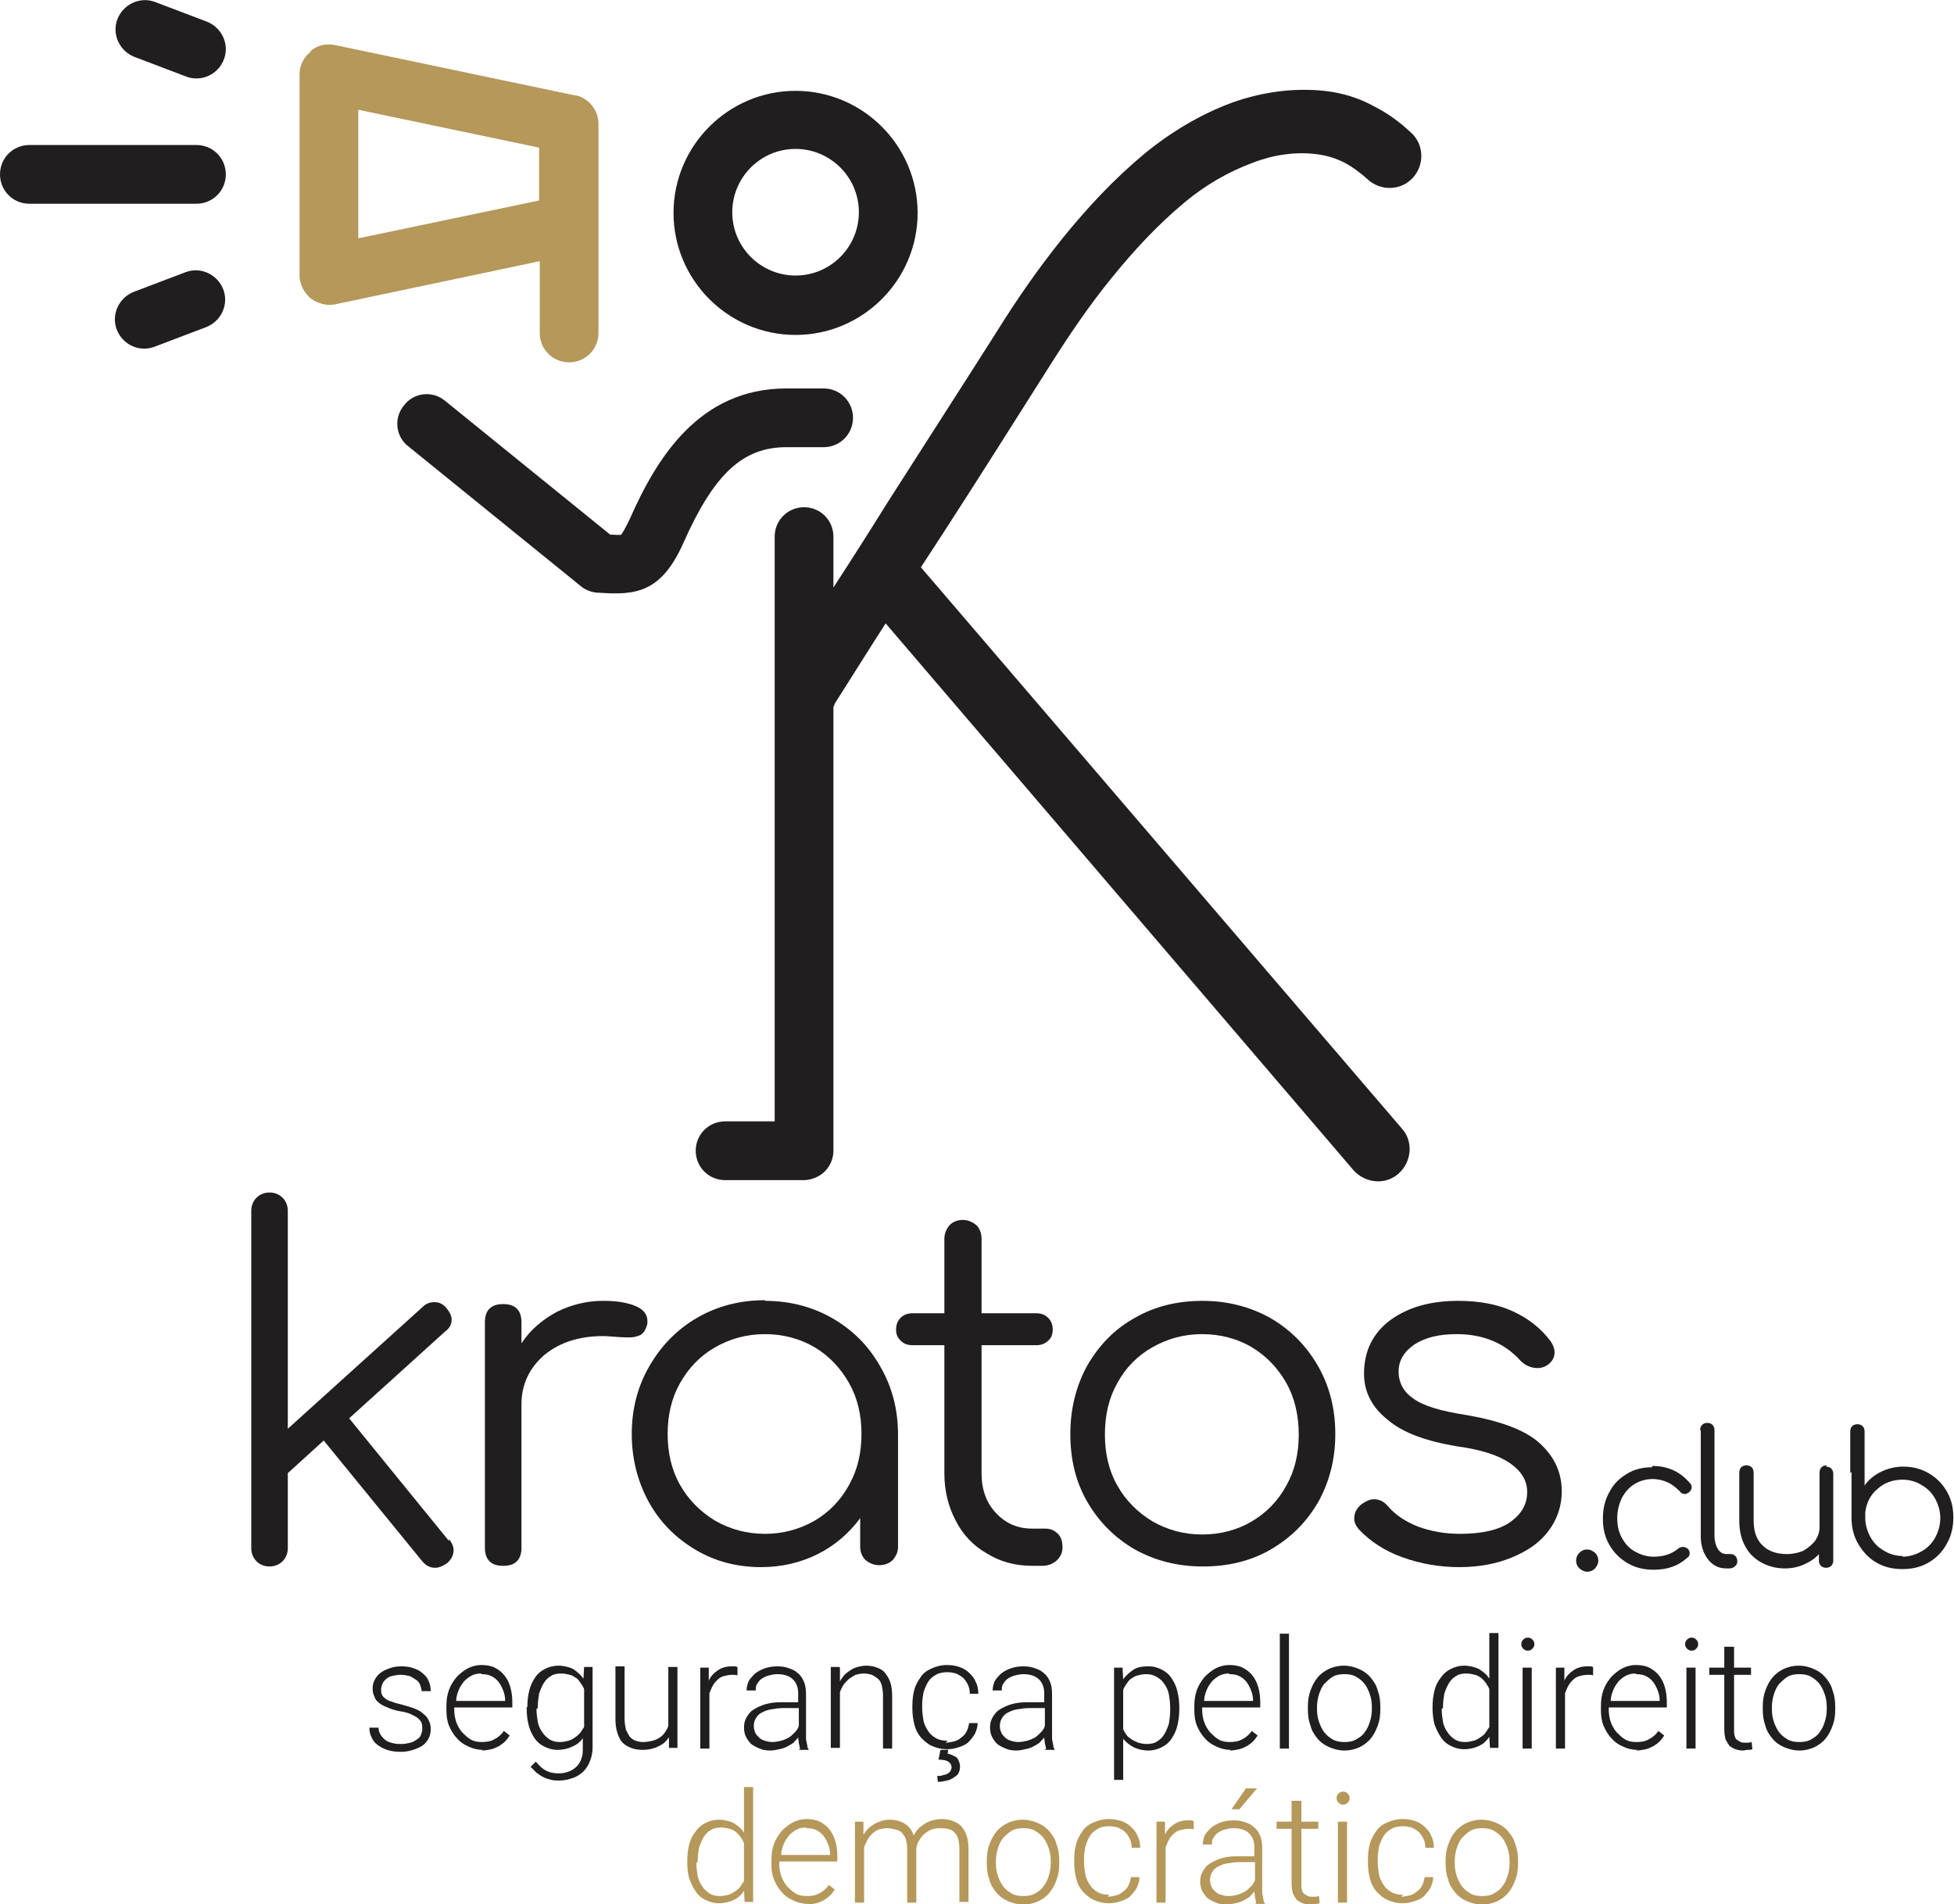 <?xml version="1.0" encoding="UTF-8"?>
<!DOCTYPE svg PUBLIC "-//W3C//DTD SVG 1.1//EN" "http://www.w3.org/Graphics/SVG/1.1/DTD/svg11.dtd">
<!-- Creator: CorelDRAW X6 -->
<svg xmlns="http://www.w3.org/2000/svg" xml:space="preserve" width="101.004mm" height="98.419mm" version="1.1" style="shape-rendering:geometricPrecision; text-rendering:geometricPrecision; image-rendering:optimizeQuality; fill-rule:evenodd; clip-rule:evenodd"
viewBox="0 0 2994 2917"
 xmlns:xlink="http://www.w3.org/1999/xlink">
 <defs>
  <style type="text/css">
   <![CDATA[
    .fil0 {fill:#201E1E}
    .fil1 {fill:#B5985A}
    .fil2 {fill:#201E1E;fill-rule:nonzero}
    .fil3 {fill:#B5985A;fill-rule:nonzero}
   ]]>
  </style>
 </defs>
 <g id="Camada_x0020_1">
  <path class="fil0" d="M1205 685l57 0c25,0 45,-20 45,-45 0,-25 -20,-45 -45,-45l-57 0c-134,0 -199,107 -240,200 -8,17 -12,22 -13,24 -3,1 -10,0 -17,0l-253 -205c-19,-16 -48,-13 -63,7 -16,19 -13,48 7,63l264 214c7,6 16,9 25,10l3 0c56,4 95,0 129,-76 47,-106 91,-147 158,-147l0 0 0 0zm73 396c0,1 -1,1 -1,2l0 679c0,0 0,1 0,1 0,17 -10,33 -25,40 -6,3 -13,5 -20,5 0,0 -1,0 -1,0l-120 0c-25,0 -45,-20 -45,-45 0,-25 20,-45 45,-45l76 0 0 -896c0,-25 20,-45 45,-45 25,0 45,20 45,45l0 78c28,-43 56,-87 84,-132 60,-94 120,-187 165,-258 31,-50 65,-99 102,-145 38,-47 79,-91 126,-130 39,-32 85,-60 134,-78 45,-16 93,-23 141,-18 28,3 53,11 75,23 22,11 41,25 58,41 20,18 21,49 3,69 -18,20 -49,21 -69,3 -11,-10 -23,-19 -36,-26 -12,-6 -26,-11 -43,-13 -32,-4 -66,1 -97,13 -38,14 -74,35 -105,61 -41,34 -78,74 -112,116 -35,43 -66,89 -95,135 -52,82 -108,171 -165,259l-32 49 737 860c18,20 15,51 -5,69 -20,18 -51,15 -69,-5l-717 -838c-29,45 -55,87 -78,123zm-935 -990c9,-23 -3,-49 -26,-58l-79 -30c-23,-9 -49,3 -58,26 -9,23 3,49 26,58l79 30c5,2 10,3 16,3 18,0 35,-11 42,-29zm876 422c-103,0 -187,-84 -187,-187 0,-103 84,-187 187,-187 103,0 187,84 187,187 0,103 -84,187 -187,187zm0 -285c-54,0 -97,44 -97,97 0,54 44,97 97,97 54,0 97,-44 97,-97 0,-54 -44,-97 -97,-97zm-1219 39c0,25 20,45 45,45l256 0c25,0 45,-20 45,-45 0,-25 -20,-45 -45,-45l-256 0c-25,0 -45,20 -45,45zm179 238c7,18 24,29 42,29 5,0 11,-1 16,-3l79 -30c23,-9 35,-35 26,-58 -9,-23 -35,-35 -58,-26l-79 30c-23,9 -35,35 -26,58z"/>
  <path class="fil1" d="M476 78c10,-9 24,-12 38,-9l367 77c1,0 1,0 2,0l0 0c20,5 34,23 34,44l0 154c0,0 0,1 0,1l0 165c0,25 -20,45 -45,45 -25,0 -45,-20 -45,-45l0 -110 -313 66c-13,3 -27,-1 -38,-9 -10,-9 -17,-21 -17,-35l0 -308c0,-14 6,-26 17,-35zm73 287l277 -58 0 -81 -277 -58 0 197z"/>
  <path class="fil2" d="M688 2358c4,5 7,11 7,17 0,7 -3,14 -10,20 -6,4 -12,7 -18,7 -8,0 -14,-3 -20,-10l-151 -185 -55 50 0 115c0,8 -3,15 -8,20 -5,5 -12,8 -20,8 -8,0 -15,-3 -20,-8 -5,-5 -8,-12 -8,-20l0 -517c0,-8 3,-15 8,-20 5,-5 12,-8 20,-8 8,0 15,3 20,8 5,5 8,12 8,20l0 334 207 -187c5,-5 11,-7 18,-7 7,0 13,3 18,9 5,6 8,12 8,18 0,7 -3,13 -10,18l-147 133 153 188z"/>
  <path id="1" class="fil2" d="M925 1993c21,0 37,3 49,8 12,5 18,13 18,23 0,3 0,5 -1,7 -2,7 -5,11 -9,14 -4,2 -10,4 -17,4 -4,0 -12,0 -23,-1 -4,0 -10,-1 -18,-1 -37,0 -67,10 -90,29 -23,20 -35,45 -35,76l0 219c0,9 -2,16 -7,21 -5,5 -12,7 -21,7 -9,0 -16,-2 -21,-7 -5,-5 -7,-12 -7,-21l0 -345c0,-9 2,-16 7,-21 5,-5 12,-7 21,-7 9,0 16,2 21,7 5,5 7,12 7,21l0 32c14,-21 32,-36 54,-48 22,-11 46,-17 71,-17z"/>
  <path id="2" class="fil2" d="M1172 1993c38,0 73,9 104,27 31,18 55,42 73,74 18,31 27,66 27,104l0 172c0,8 -3,14 -8,20 -5,5 -12,8 -21,8 -8,0 -15,-3 -21,-8 -5,-5 -8,-12 -8,-20l0 -44c-17,23 -39,42 -65,55 -26,13 -55,20 -87,20 -37,0 -71,-9 -101,-27 -30,-18 -54,-42 -71,-73 -17,-31 -26,-66 -26,-104 0,-38 9,-73 27,-104 18,-31 42,-56 73,-74 31,-18 66,-27 104,-27zm0 357c28,0 53,-7 76,-20 22,-13 40,-31 53,-55 13,-23 19,-49 19,-78 0,-29 -6,-55 -19,-78 -13,-23 -31,-42 -53,-55 -22,-13 -48,-20 -76,-20 -28,0 -53,7 -76,20 -23,13 -41,32 -54,55 -13,23 -19,49 -19,78 0,29 6,55 19,78 13,23 31,41 54,55 23,13 48,20 76,20z"/>
  <path id="3" class="fil2" d="M1602 2342c8,0 14,3 19,8 5,5 7,12 7,21 0,8 -3,14 -9,20 -6,5 -13,8 -22,8l-15 0c-26,0 -49,-6 -70,-19 -21,-12 -37,-29 -48,-51 -11,-21 -17,-45 -17,-72l0 -196 -48 0c-8,0 -14,-2 -19,-7 -5,-5 -7,-10 -7,-17 0,-7 2,-13 7,-18 5,-5 11,-7 19,-7l48 0 0 -114c0,-8 3,-15 8,-21 5,-5 12,-8 20,-8 8,0 15,3 21,8 5,5 8,12 8,21l0 114 83 0c8,0 14,2 19,7 5,5 7,11 7,18 0,7 -2,13 -7,17 -5,5 -11,7 -19,7l-83 0 0 196c0,25 7,45 22,61 15,16 33,24 56,24l20 0z"/>
  <path id="4" class="fil2" d="M1842 1993c39,0 73,9 104,26 31,18 55,42 73,73 18,31 27,66 27,105 0,39 -9,73 -26,104 -18,31 -42,55 -73,73 -31,18 -66,26 -104,26 -39,0 -73,-9 -104,-26 -31,-18 -55,-42 -73,-73 -18,-31 -26,-66 -26,-104 0,-39 9,-74 26,-105 18,-31 42,-56 73,-73 31,-18 66,-26 104,-26zm0 51c-28,0 -53,7 -76,20 -23,13 -41,31 -54,55 -13,23 -19,49 -19,79 0,29 6,55 19,78 13,23 31,41 54,55 23,13 48,20 76,20 28,0 54,-7 76,-20 22,-13 40,-31 53,-55 13,-23 19,-49 19,-78 0,-29 -6,-56 -19,-79 -13,-23 -30,-41 -53,-55 -22,-13 -48,-20 -76,-20z"/>
  <path id="5" class="fil2" d="M2234 1993c32,0 60,5 84,16 24,11 43,26 58,46 4,6 6,12 6,17 0,8 -4,15 -12,20 -3,2 -8,4 -14,4 -10,0 -19,-4 -26,-11 -24,-27 -57,-41 -98,-41 -27,0 -48,5 -65,16 -16,11 -24,25 -24,41 0,18 8,32 23,42 15,11 42,19 81,25 52,9 90,23 112,43 22,20 34,44 34,74 0,22 -7,43 -20,60 -13,18 -32,31 -56,41 -24,10 -51,15 -81,15 -30,0 -59,-5 -87,-15 -28,-10 -50,-25 -67,-43 -5,-6 -7,-11 -7,-17 0,-8 4,-16 12,-22 6,-4 12,-7 18,-7 8,0 15,3 21,10 12,14 27,24 47,32 19,7 41,11 64,11 34,0 60,-6 77,-18 17,-12 26,-27 26,-46 0,-18 -9,-32 -26,-44 -17,-12 -44,-21 -81,-26 -48,-8 -84,-21 -107,-41 -24,-19 -36,-43 -36,-70 0,-36 14,-63 41,-83 28,-20 62,-29 104,-29z"/>
  <path class="fil2" d="M2432 2374c5,0 8,2 12,5 3,3 5,7 5,12 0,5 -2,8 -5,12 -3,3 -7,5 -12,5 -5,0 -8,-2 -12,-5 -3,-3 -5,-7 -5,-12 0,-5 2,-9 5,-12 3,-3 7,-5 11,-5z"/>
  <path id="1" class="fil2" d="M2532 2246c24,0 43,9 58,27 2,2 2,4 2,6 0,3 -2,6 -5,8 -2,1 -4,2 -5,2 -3,0 -6,-1 -8,-4 -6,-6 -12,-11 -19,-14 -7,-3 -14,-5 -23,-5 -10,0 -20,3 -28,8 -8,5 -14,12 -19,21 -4,9 -7,19 -7,31 0,11 2,21 7,30 5,9 11,16 20,21 9,5 18,8 29,8 15,0 27,-4 37,-12 2,-2 5,-3 8,-3 2,0 4,1 6,2 3,2 4,5 4,8 0,2 -1,5 -3,6 -14,13 -31,19 -52,19 -15,0 -28,-3 -40,-10 -12,-7 -21,-16 -28,-28 -7,-12 -10,-25 -10,-40 0,-15 3,-29 10,-41 6,-12 15,-21 27,-28 11,-7 24,-10 38,-10z"/>
  <path id="2" class="fil2" d="M2605 2191c0,-3 1,-6 3,-8 2,-2 5,-3 8,-3 3,0 6,1 8,3 2,2 3,5 3,8l0 162c0,8 2,15 5,20 3,5 8,8 13,8l7 0c3,0 5,1 7,3 2,2 3,5 3,8 0,3 -1,6 -4,8 -2,2 -5,3 -9,3l-4 0c-12,0 -21,-5 -28,-14 -7,-9 -11,-21 -11,-35l0 -162z"/>
  <path id="3" class="fil2" d="M2798 2247c3,0 6,1 8,3 2,2 3,5 3,8l0 133c0,3 -1,6 -3,8 -2,2 -5,3 -8,3 -3,0 -6,-1 -8,-3 -2,-2 -3,-5 -3,-8l0 -10c-6,7 -14,12 -23,16 -9,4 -19,6 -29,6 -13,0 -25,-3 -36,-9 -11,-6 -19,-14 -25,-25 -6,-11 -9,-24 -9,-39l0 -74c0,-3 1,-6 3,-8 2,-2 5,-3 8,-3 3,0 6,1 8,3 2,2 3,5 3,8l0 74c0,17 5,30 14,38 9,9 22,13 37,13 9,0 18,-2 25,-5 7,-4 13,-9 18,-15 4,-6 7,-13 7,-21l0 -84c0,-3 1,-6 3,-8 2,-2 5,-3 8,-3z"/>
  <path id="4" class="fil2" d="M2837 2255c0,1 0,1 0,3l0 67c0,15 3,28 10,40 7,12 16,22 28,29 12,7 25,10 40,10 15,0 28,-3 40,-10 12,-7 21,-16 28,-29 7,-12 10,-26 10,-40 0,-15 -3,-28 -10,-40 -7,-12 -16,-21 -28,-28 -12,-7 -25,-10 -39,-10 -12,0 -24,3 -34,8 -10,5 -19,12 -25,21l0 -83c0,-3 -1,-6 -3,-8 -2,-2 -5,-3 -8,-3 -3,0 -6,1 -8,3 -2,2 -3,5 -3,8l0 64zm79 129c-11,0 -21,-3 -29,-8 -9,-5 -16,-12 -21,-21 -5,-9 -8,-19 -8,-30 0,-3 0,-6 0,-7 0,0 0,-1 0,-1 2,-15 8,-27 19,-36 10,-9 23,-14 38,-14 11,0 21,3 29,8 9,5 16,12 21,21 5,9 8,19 8,30 0,11 -3,21 -8,30 -5,9 -12,16 -21,21 -9,5 -19,8 -29,8z"/>
  <path class="fil2" d="M647 2648c0,-3 0,-5 -1,-8 -1,-3 -3,-5 -5,-7 -2,-2 -6,-4 -10,-6 -4,-2 -10,-4 -17,-5 -7,-1 -13,-3 -18,-5 -5,-2 -10,-4 -14,-7 -4,-3 -7,-6 -8,-10 -2,-4 -3,-8 -3,-13 0,-5 1,-9 3,-13 2,-4 5,-8 9,-11 4,-3 8,-5 14,-7 5,-2 11,-3 18,-3 7,0 14,1 19,3 6,2 11,5 14,8 4,3 7,7 9,12 2,5 3,9 3,15l-14 0c0,-3 -1,-6 -2,-9 -1,-3 -3,-6 -6,-8 -3,-2 -6,-4 -10,-6 -4,-1 -9,-2 -14,-2 -5,0 -10,1 -14,2 -4,1 -7,3 -9,5 -2,2 -4,4 -5,7 -1,3 -2,5 -2,8 0,3 0,5 1,8 1,2 2,4 5,6 2,2 6,4 10,5 4,2 10,3 17,5 7,2 14,4 19,6 5,2 10,5 13,8 4,3 6,6 8,10 2,4 3,8 3,13 0,5 -1,10 -3,14 -2,4 -5,8 -9,11 -4,3 -9,5 -15,7 -6,2 -12,3 -19,3 -8,0 -15,-1 -21,-3 -6,-2 -11,-5 -15,-8 -4,-3 -7,-7 -9,-12 -2,-4 -3,-9 -3,-14l14 0c0,5 2,9 4,12 2,3 5,6 8,8 3,2 7,3 11,4 4,1 8,1 12,1 5,0 10,-1 14,-2 4,-1 7,-3 10,-5 3,-2 5,-4 6,-7 1,-3 2,-5 2,-8z"/>
  <path id="1" class="fil2" d="M740 2681c-8,0 -16,-2 -22,-5 -7,-3 -13,-7 -18,-13 -5,-5 -9,-12 -12,-19 -3,-7 -4,-16 -4,-24l0 -5c0,-10 1,-18 4,-26 3,-8 7,-14 12,-20 5,-5 11,-10 17,-13 6,-3 13,-5 20,-5 8,0 15,1 21,4 6,3 11,7 15,12 4,5 7,11 9,18 2,7 3,15 3,23l0 8 -89 0 0 3c0,7 1,13 3,19 2,6 5,11 9,16 4,4 8,8 13,11 5,3 11,4 17,4 7,0 14,-1 19,-4 6,-3 11,-7 15,-13l9 7c-2,3 -4,6 -7,9 -3,3 -6,5 -9,7 -4,2 -8,4 -12,5 -5,1 -10,2 -15,2zm-3 -117c-5,0 -10,1 -14,3 -4,2 -8,5 -12,9 -3,4 -6,8 -8,13 -2,5 -4,11 -4,17l75 0 0 -1c0,-5 -1,-10 -3,-15 -2,-5 -4,-9 -7,-13 -3,-4 -7,-7 -11,-9 -4,-2 -9,-3 -15,-3z"/>
  <path id="2" class="fil2" d="M808 2616c0,-10 1,-18 3,-26 2,-8 5,-14 9,-20 4,-6 9,-10 15,-13 6,-3 13,-5 20,-5 9,0 17,2 23,5 6,4 12,9 16,15l1 -18 13 0 0 122c0,8 -1,15 -4,22 -2,6 -6,12 -10,16 -4,4 -10,8 -16,10 -6,2 -13,4 -21,4 -4,0 -8,0 -12,-1 -4,-1 -8,-2 -12,-4 -4,-2 -7,-4 -11,-7 -3,-3 -6,-6 -9,-9l8 -8c5,6 10,11 16,14 6,3 12,4 19,4 6,0 11,-1 16,-3 5,-2 8,-4 12,-8 3,-3 6,-8 7,-12 2,-5 2,-10 2,-17l0 -14c-4,6 -9,10 -16,13 -6,3 -14,5 -23,5 -7,0 -14,-2 -20,-5 -6,-3 -11,-7 -15,-13 -4,-6 -7,-12 -9,-20 -2,-8 -3,-16 -3,-26l0 -2zm14 2c0,7 1,14 2,20 1,6 4,12 7,16 3,5 7,8 11,11 5,3 10,4 16,4 5,0 9,-1 13,-2 4,-1 7,-3 10,-5 3,-2 5,-4 8,-7 2,-3 4,-6 6,-9l0 -58c-1,-3 -3,-6 -5,-9 -2,-3 -4,-6 -7,-8 -3,-2 -6,-4 -10,-5 -4,-1 -8,-2 -13,-2 -6,0 -12,1 -16,4 -5,3 -8,6 -11,11 -3,5 -5,10 -7,16 -1,6 -2,13 -2,20l0 2z"/>
  <path id="3" class="fil2" d="M1024 2663c-4,6 -9,10 -16,13 -6,3 -14,5 -24,5 -6,0 -12,-1 -17,-3 -5,-2 -9,-4 -13,-8 -4,-4 -6,-9 -8,-15 -2,-6 -3,-13 -3,-22l0 -80 14 0 0 80c0,7 1,12 2,17 2,4 4,8 6,11 3,3 6,5 9,6 3,1 7,2 11,2 6,0 10,-1 15,-2 4,-1 8,-3 11,-5 3,-2 6,-5 8,-8 2,-3 4,-6 5,-10l0 -90 14 0 0 124 -13 0 0 -16z"/>
  <path id="4" class="fil2" d="M1131 2567c-3,-1 -6,-1 -9,-1 -5,0 -9,1 -13,2 -4,1 -7,3 -10,6 -3,3 -5,5 -7,9 -2,3 -3,7 -5,11l0 85 -14 0 0 -124 13 0 0 20c3,-7 8,-12 14,-16 6,-4 13,-6 21,-6 2,0 3,0 5,0 2,0 3,1 4,1l0 13z"/>
  <path id="5" class="fil2" d="M1226 2679c-1,-2 -1,-5 -2,-8 0,-3 -1,-6 -1,-9 -2,3 -5,5 -7,8 -3,2 -6,4 -10,6 -4,2 -7,3 -12,4 -4,1 -9,2 -14,2 -6,0 -12,-1 -16,-3 -5,-2 -9,-4 -13,-7 -3,-3 -6,-7 -8,-11 -2,-4 -3,-9 -3,-14 0,-6 1,-11 4,-16 3,-5 6,-9 11,-12 5,-3 11,-6 18,-8 7,-2 15,-3 24,-3l26 0 0 -14c0,-9 -3,-16 -8,-21 -5,-5 -13,-8 -24,-8 -5,0 -9,1 -13,2 -4,1 -8,3 -11,5 -3,2 -5,5 -7,8 -2,3 -2,6 -2,10l-14 0c0,-5 1,-9 3,-14 2,-4 6,-8 10,-12 4,-3 9,-6 15,-8 6,-2 12,-3 19,-3 7,0 13,1 18,3 6,2 10,4 14,8 4,3 7,8 9,13 2,5 3,11 3,18l0 60c0,2 0,4 0,7 0,2 0,5 1,7 0,2 1,4 1,6 0,2 1,4 2,5l0 1 -15 0zm-43 -10c5,0 10,-1 14,-2 4,-1 8,-3 12,-5 3,-2 6,-5 9,-8 3,-3 5,-6 6,-10l0 -27 -24 0c-7,0 -13,1 -19,2 -6,1 -10,3 -14,5 -4,2 -7,5 -9,9 -2,3 -3,7 -3,12 0,3 1,7 2,9 1,3 3,5 6,8 2,2 5,4 9,5 3,1 7,2 12,2z"/>
  <path id="6" class="fil2" d="M1287 2555l0 21c2,-4 5,-7 7,-10 3,-3 6,-5 9,-7 3,-2 7,-4 11,-5 4,-1 8,-2 13,-2 6,0 12,1 17,3 5,2 9,4 12,8 3,4 6,8 8,14 2,6 3,13 3,21l0 81 -14 0 0 -81c0,-6 -1,-12 -2,-16 -1,-4 -3,-8 -6,-10 -3,-3 -6,-4 -9,-6 -4,-1 -8,-2 -12,-2 -5,0 -9,1 -13,2 -4,2 -7,4 -11,7 -3,3 -6,6 -8,9 -2,4 -4,7 -5,11l0 85 -14 0 0 -124 13 0z"/>
  <path id="7" class="fil2" d="M1449 2670c4,0 9,-1 13,-2 4,-1 8,-3 11,-6 3,-2 6,-5 8,-9 2,-4 3,-8 4,-13l13 0c0,6 -2,11 -4,16 -3,5 -6,9 -10,13 -4,4 -9,6 -15,8 -6,2 -12,3 -18,3 -9,0 -16,-2 -23,-5 -7,-3 -12,-8 -17,-13 -5,-6 -8,-12 -10,-20 -2,-8 -3,-16 -3,-24l0 -5c0,-9 1,-17 3,-24 2,-8 6,-14 10,-20 4,-6 10,-10 17,-13 7,-3 14,-5 23,-5 7,0 13,1 19,3 6,2 11,5 15,9 4,4 8,8 10,14 3,5 4,12 4,18l-13 0c0,-5 -1,-10 -3,-14 -2,-4 -4,-7 -7,-10 -3,-3 -7,-5 -11,-7 -4,-1 -8,-2 -13,-2 -7,0 -13,1 -18,4 -5,3 -9,6 -12,11 -3,5 -5,10 -7,16 -1,6 -2,12 -2,19l0 5c0,7 1,13 2,19 1,6 4,11 7,16 3,5 7,8 12,11 5,3 11,4 18,4zm4 10l-1 7c2,0 5,1 7,2 2,1 4,2 6,3 2,2 3,3 4,6 1,2 2,5 2,9 0,3 -1,7 -2,9 -1,3 -4,5 -7,7 -3,2 -6,4 -11,5 -4,1 -9,2 -14,2l-1 -9c3,0 6,0 8,-1 3,-1 5,-1 7,-2 2,-1 4,-3 5,-4 1,-2 2,-4 2,-6 0,-4 -2,-7 -5,-9 -3,-2 -8,-3 -15,-3l3 -15 11 0z"/>
  <path id="8" class="fil2" d="M1603 2679c-1,-2 -1,-5 -2,-8 0,-3 -1,-6 -1,-9 -2,3 -5,5 -7,8 -3,2 -6,4 -10,6 -4,2 -7,3 -12,4 -4,1 -9,2 -14,2 -6,0 -12,-1 -16,-3 -5,-2 -9,-4 -13,-7 -3,-3 -6,-7 -8,-11 -2,-4 -3,-9 -3,-14 0,-6 1,-11 4,-16 3,-5 6,-9 11,-12 5,-3 11,-6 18,-8 7,-2 15,-3 24,-3l26 0 0 -14c0,-9 -3,-16 -8,-21 -5,-5 -13,-8 -24,-8 -5,0 -9,1 -13,2 -4,1 -8,3 -11,5 -3,2 -5,5 -7,8 -2,3 -2,6 -2,10l-14 0c0,-5 1,-9 3,-14 2,-4 6,-8 10,-12 4,-3 9,-6 15,-8 6,-2 12,-3 19,-3 7,0 13,1 18,3 6,2 10,4 14,8 4,3 7,8 9,13 2,5 3,11 3,18l0 60c0,2 0,4 0,7 0,2 0,5 1,7 0,2 1,4 1,6 0,2 1,4 2,5l0 1 -15 0zm-43 -10c5,0 10,-1 14,-2 4,-1 8,-3 12,-5 3,-2 6,-5 9,-8 3,-3 5,-6 6,-10l0 -27 -24 0c-7,0 -13,1 -19,2 -6,1 -10,3 -14,5 -4,2 -7,5 -9,9 -2,3 -3,7 -3,12 0,3 1,7 2,9 1,3 3,5 6,8 2,2 5,4 9,5 3,1 7,2 12,2z"/>
  <path id="9" class="fil2" d="M1807 2618c0,9 -1,18 -3,26 -2,8 -5,14 -9,20 -4,6 -9,10 -15,13 -6,3 -13,5 -20,5 -9,0 -17,-2 -23,-5 -6,-3 -12,-8 -16,-13l0 63 -14 0 0 -172 13 0 1 18c4,-6 10,-11 16,-15 6,-4 14,-5 23,-5 8,0 14,2 20,5 6,3 11,7 15,13 4,6 7,12 9,20 2,8 3,17 3,26l0 2zm-14 -2c0,-7 -1,-14 -2,-20 -1,-6 -4,-12 -7,-16 -3,-5 -7,-8 -12,-11 -5,-3 -10,-4 -16,-4 -5,0 -9,1 -13,2 -4,1 -7,3 -10,5 -3,2 -5,5 -7,8 -2,3 -4,6 -5,9l0 60c1,3 3,6 5,9 2,3 5,5 8,7 3,2 6,3 10,5 4,1 8,2 13,2 6,0 12,-1 16,-4 5,-3 8,-6 11,-11 3,-5 5,-10 7,-16 1,-6 2,-13 2,-20l0 -2z"/>
  <path id="10" class="fil2" d="M1886 2681c-8,0 -16,-2 -22,-5 -7,-3 -13,-7 -18,-13 -5,-5 -9,-12 -12,-19 -3,-7 -4,-16 -4,-24l0 -5c0,-10 1,-18 4,-26 3,-8 7,-14 12,-20 5,-5 11,-10 17,-13 6,-3 13,-5 20,-5 8,0 15,1 21,4 6,3 11,7 15,12 4,5 7,11 9,18 2,7 3,15 3,23l0 8 -89 0 0 3c0,7 1,13 3,19 2,6 5,11 9,16 4,4 8,8 13,11 5,3 11,4 17,4 7,0 14,-1 19,-4 6,-3 11,-7 15,-13l9 7c-2,3 -4,6 -7,9 -3,3 -6,5 -9,7 -4,2 -8,4 -12,5 -5,1 -10,2 -15,2zm-3 -117c-5,0 -10,1 -14,3 -4,2 -8,5 -12,9 -3,4 -6,8 -8,13 -2,5 -4,11 -4,17l75 0 0 -1c0,-5 -1,-10 -3,-15 -2,-5 -4,-9 -7,-13 -3,-4 -7,-7 -11,-9 -4,-2 -9,-3 -15,-3z"/>
  <polygon id="11" class="fil2" points="1975,2679 1961,2679 1961,2503 1975,2503 "/>
  <path id="12" class="fil2" d="M2004 2615c0,-9 1,-17 4,-25 3,-8 6,-14 11,-20 5,-6 11,-10 17,-13 7,-3 14,-5 23,-5 9,0 16,2 23,5 7,3 13,7 18,13 5,6 9,12 11,20 3,8 4,16 4,25l0 4c0,9 -1,17 -4,25 -3,8 -6,14 -11,20 -5,6 -11,10 -17,13 -7,3 -14,5 -23,5 -8,0 -16,-2 -23,-5 -7,-3 -13,-7 -18,-13 -5,-6 -9,-12 -11,-20 -3,-8 -4,-16 -4,-25l0 -4zm14 4c0,7 1,13 3,19 2,6 5,12 8,16 4,5 8,8 13,11 5,3 11,4 18,4 7,0 13,-1 18,-4 5,-3 10,-6 13,-11 4,-5 6,-10 8,-16 2,-6 3,-13 3,-19l0 -4c0,-7 -1,-13 -3,-19 -2,-6 -5,-12 -8,-16 -4,-5 -8,-8 -13,-11 -5,-3 -11,-4 -18,-4 -7,0 -13,1 -18,4 -5,3 -9,7 -13,11 -4,5 -6,10 -8,16 -2,6 -3,13 -3,19l0 4z"/>
  <path id="13" class="fil2" d="M2195 2616c0,-10 1,-18 3,-26 2,-8 5,-14 10,-20 4,-6 9,-10 15,-13 6,-3 13,-5 20,-5 9,0 16,2 23,5 6,4 12,8 16,15l0 -70 14 0 0 176 -13 0 -1 -17c-4,6 -9,11 -16,14 -6,3 -14,5 -23,5 -7,0 -14,-2 -20,-5 -6,-3 -11,-7 -15,-13 -4,-6 -7,-12 -10,-20 -2,-8 -3,-16 -3,-26l0 -2zm14 2c0,7 1,14 2,20 1,6 4,12 7,16 3,5 7,8 11,11 5,3 10,4 16,4 5,0 9,-1 13,-2 4,-1 7,-3 10,-5 3,-2 6,-4 8,-7 2,-3 4,-6 6,-9l0 -58c-1,-3 -3,-6 -5,-9 -2,-3 -4,-5 -7,-8 -3,-2 -6,-4 -10,-5 -4,-1 -8,-2 -13,-2 -6,0 -12,1 -16,4 -5,3 -8,6 -11,11 -3,5 -5,10 -7,16 -1,6 -2,13 -2,20l0 2z"/>
  <path id="14" class="fil2" d="M2347 2679l-14 0 0 -124 14 0 0 124zm-16 -160c0,-3 1,-5 3,-7 2,-2 4,-3 7,-3 3,0 5,1 7,3 2,2 3,4 3,7 0,3 -1,5 -3,7 -2,2 -4,3 -7,3 -3,0 -5,-1 -7,-3 -2,-2 -3,-4 -3,-7z"/>
  <path id="15" class="fil2" d="M2442 2567c-3,-1 -6,-1 -9,-1 -5,0 -9,1 -13,2 -4,1 -7,3 -10,6 -3,3 -5,5 -7,9 -2,3 -3,7 -5,11l0 85 -14 0 0 -124 13 0 0 20c3,-7 8,-12 14,-16 6,-4 13,-6 21,-6 2,0 3,0 5,0 2,0 3,1 4,1l0 13z"/>
  <path id="16" class="fil2" d="M2509 2681c-8,0 -16,-2 -22,-5 -7,-3 -13,-7 -18,-13 -5,-5 -9,-12 -12,-19 -3,-7 -4,-16 -4,-24l0 -5c0,-10 1,-18 4,-26 3,-8 7,-14 12,-20 5,-5 11,-10 17,-13 6,-3 13,-5 20,-5 8,0 15,1 21,4 6,3 11,7 15,12 4,5 7,11 9,18 2,7 3,15 3,23l0 8 -89 0 0 3c0,7 1,13 3,19 2,6 5,11 9,16 4,4 8,8 13,11 5,3 11,4 17,4 7,0 14,-1 19,-4 6,-3 11,-7 15,-13l9 7c-2,3 -4,6 -7,9 -3,3 -6,5 -9,7 -4,2 -8,4 -12,5 -5,1 -10,2 -15,2zm-3 -117c-5,0 -10,1 -14,3 -4,2 -8,5 -12,9 -3,4 -6,8 -8,13 -2,5 -4,11 -4,17l75 0 0 -1c0,-5 -1,-10 -3,-15 -2,-5 -4,-9 -7,-13 -3,-4 -7,-7 -11,-9 -4,-2 -9,-3 -15,-3z"/>
  <path id="17" class="fil2" d="M2598 2679l-14 0 0 -124 14 0 0 124zm-16 -160c0,-3 1,-5 3,-7 2,-2 4,-3 7,-3 3,0 5,1 7,3 2,2 3,4 3,7 0,3 -1,5 -3,7 -2,2 -4,3 -7,3 -3,0 -5,-1 -7,-3 -2,-2 -3,-4 -3,-7z"/>
  <path id="18" class="fil2" d="M2657 2523l0 32 26 0 0 11 -26 0 0 83c0,4 0,8 1,11 1,3 2,5 4,6 2,1 3,2 5,3 2,1 4,1 6,1 2,0 4,0 6,0 2,0 4,-1 5,-1l1 11c-2,1 -4,1 -7,1 -3,0 -5,1 -8,1 -4,0 -8,-1 -11,-2 -3,-1 -6,-3 -9,-5 -2,-3 -4,-6 -6,-10 -1,-4 -2,-9 -2,-16l0 -83 -23 0 0 -11 23 0 0 -32 14 0z"/>
  <path id="19" class="fil2" d="M2701 2615c0,-9 1,-17 4,-25 3,-8 6,-14 11,-20 5,-6 11,-10 17,-13 7,-3 14,-5 23,-5 9,0 16,2 23,5 7,3 13,7 18,13 5,6 9,12 11,20 3,8 4,16 4,25l0 4c0,9 -1,17 -4,25 -3,8 -6,14 -11,20 -5,6 -11,10 -17,13 -7,3 -14,5 -23,5 -8,0 -16,-2 -23,-5 -7,-3 -13,-7 -18,-13 -5,-6 -9,-12 -11,-20 -3,-8 -4,-16 -4,-25l0 -4zm14 4c0,7 1,13 3,19 2,6 5,12 8,16 4,5 8,8 13,11 5,3 11,4 18,4 7,0 13,-1 18,-4 5,-3 10,-6 13,-11 4,-5 6,-10 8,-16 2,-6 3,-13 3,-19l0 -4c0,-7 -1,-13 -3,-19 -2,-6 -5,-12 -8,-16 -4,-5 -8,-8 -13,-11 -5,-3 -11,-4 -18,-4 -7,0 -13,1 -18,4 -5,3 -9,7 -13,11 -4,5 -6,10 -8,16 -2,6 -3,13 -3,19l0 4z"/>
  <path class="fil3" d="M1053 2852c0,-10 1,-18 3,-26 2,-8 5,-14 10,-20 4,-6 9,-10 15,-13 6,-3 13,-5 20,-5 9,0 16,2 23,5 6,4 12,8 16,15l0 -70 14 0 0 176 -13 0 -1 -17c-4,6 -9,11 -16,14 -6,3 -14,5 -23,5 -7,0 -14,-2 -20,-5 -6,-3 -11,-7 -15,-13 -4,-6 -7,-12 -10,-20 -2,-8 -3,-16 -3,-26l0 -2zm14 2c0,7 1,14 2,20 1,6 4,12 7,16 3,5 7,8 11,11 5,3 10,4 16,4 5,0 9,-1 13,-2 4,-1 7,-3 10,-5 3,-2 6,-4 8,-7 2,-3 4,-6 6,-9l0 -58c-1,-3 -3,-6 -5,-9 -2,-3 -4,-5 -7,-8 -3,-2 -6,-4 -10,-5 -4,-1 -8,-2 -13,-2 -6,0 -12,1 -16,4 -5,3 -8,6 -11,11 -3,5 -5,10 -7,16 -1,6 -2,13 -2,20l0 2z"/>
  <path id="1" class="fil3" d="M1238 2917c-8,0 -16,-2 -22,-5 -7,-3 -13,-7 -18,-13 -5,-5 -9,-12 -12,-19 -3,-7 -4,-16 -4,-24l0 -5c0,-10 1,-18 4,-26 3,-8 7,-14 12,-20 5,-5 11,-10 17,-13 6,-3 13,-5 20,-5 8,0 15,1 21,4 6,3 11,7 15,12 4,5 7,11 9,18 2,7 3,15 3,23l0 8 -89 0 0 3c0,7 1,13 3,19 2,6 5,11 9,16 4,4 8,8 13,11 5,3 11,4 17,4 7,0 14,-1 19,-4 6,-3 11,-7 15,-13l9 7c-2,3 -4,6 -7,9 -3,3 -6,5 -9,7 -4,2 -8,4 -12,5 -5,1 -10,2 -15,2zm-3 -117c-5,0 -10,1 -14,3 -4,2 -8,5 -12,9 -3,4 -6,8 -8,13 -2,5 -4,11 -4,17l75 0 0 -1c0,-5 -1,-10 -3,-15 -2,-5 -4,-9 -7,-13 -3,-4 -7,-7 -11,-9 -4,-2 -9,-3 -15,-3z"/>
  <path id="2" class="fil3" d="M1323 2791l0 20c2,-3 4,-6 7,-9 3,-3 6,-5 9,-7 3,-2 7,-3 11,-5 4,-1 8,-2 13,-2 9,0 17,2 23,6 7,4 11,10 14,18 2,-3 4,-7 7,-10 3,-3 6,-5 10,-8 4,-2 7,-4 12,-5 4,-1 9,-2 14,-2 6,0 12,1 17,3 5,2 9,4 13,8 3,4 6,8 8,14 2,6 3,13 3,21l0 81 -14 0 0 -81c0,-7 -1,-12 -2,-16 -1,-4 -4,-8 -6,-10 -3,-3 -6,-4 -10,-5 -4,-1 -8,-1 -12,-1 -6,0 -11,1 -15,3 -4,2 -8,5 -11,8 -3,3 -5,7 -7,10 -2,4 -3,8 -3,11l0 82 -14 0 0 -82c0,-6 -1,-11 -2,-15 -1,-4 -4,-7 -6,-10 -3,-3 -6,-4 -10,-5 -4,-1 -8,-2 -12,-2 -5,0 -10,1 -14,2 -4,2 -7,4 -10,7 -3,3 -5,6 -7,9 -2,4 -3,7 -5,11l0 85 -14 0 0 -124 13 0z"/>
  <path id="3" class="fil3" d="M1512 2851c0,-9 1,-17 4,-25 3,-8 6,-14 11,-20 5,-6 11,-10 17,-13 7,-3 14,-5 23,-5 9,0 16,2 23,5 7,3 13,7 18,13 5,6 9,12 11,20 3,8 4,16 4,25l0 4c0,9 -1,17 -4,25 -3,8 -6,14 -11,20 -5,6 -11,10 -17,13 -7,3 -14,5 -23,5 -8,0 -16,-2 -23,-5 -7,-3 -13,-7 -18,-13 -5,-6 -9,-12 -11,-20 -3,-8 -4,-16 -4,-25l0 -4zm14 4c0,7 1,13 3,19 2,6 5,12 8,16 4,5 8,8 13,11 5,3 11,4 18,4 7,0 13,-1 18,-4 5,-3 10,-6 13,-11 4,-5 6,-10 8,-16 2,-6 3,-13 3,-19l0 -4c0,-7 -1,-13 -3,-19 -2,-6 -5,-12 -8,-16 -4,-5 -8,-8 -13,-11 -5,-3 -11,-4 -18,-4 -7,0 -13,1 -18,4 -5,3 -9,7 -13,11 -4,5 -6,10 -8,16 -2,6 -3,13 -3,19l0 4z"/>
  <path id="4" class="fil3" d="M1697 2906c4,0 9,-1 13,-2 4,-1 8,-3 11,-6 3,-2 6,-5 8,-9 2,-4 3,-8 4,-13l13 0c0,6 -2,11 -4,16 -3,5 -6,9 -10,13 -4,4 -9,6 -15,8 -6,2 -12,3 -18,3 -9,0 -16,-2 -23,-5 -7,-3 -12,-8 -17,-13 -5,-6 -8,-12 -10,-20 -2,-8 -3,-16 -3,-24l0 -5c0,-9 1,-17 3,-24 2,-8 6,-14 10,-20 4,-6 10,-10 17,-13 7,-3 14,-5 23,-5 7,0 13,1 19,3 6,2 11,5 15,9 4,4 8,8 10,14 3,5 4,12 4,18l-13 0c0,-5 -1,-10 -3,-14 -2,-4 -4,-7 -7,-10 -3,-3 -7,-5 -11,-7 -4,-1 -8,-2 -13,-2 -7,0 -13,1 -18,4 -5,3 -9,6 -12,11 -3,5 -5,10 -7,16 -1,6 -2,12 -2,19l0 5c0,7 1,13 2,19 1,6 4,11 7,16 3,5 7,8 12,11 5,3 11,4 18,4z"/>
  <path id="5" class="fil3" d="M1830 2803c-3,-1 -6,-1 -9,-1 -5,0 -9,1 -13,2 -4,1 -7,3 -10,6 -3,3 -5,5 -7,9 -2,3 -3,7 -5,11l0 85 -14 0 0 -124 13 0 0 20c3,-7 8,-12 14,-16 6,-4 13,-6 21,-6 2,0 3,0 5,0 2,0 3,1 4,1l0 13z"/>
  <path id="6" class="fil3" d="M1925 2915c-1,-2 -1,-5 -2,-8 0,-3 -1,-6 -1,-9 -2,3 -5,5 -7,8 -3,2 -6,4 -10,6 -4,2 -7,3 -12,4 -4,1 -9,2 -14,2 -6,0 -12,-1 -16,-3 -5,-2 -9,-4 -13,-7 -3,-3 -6,-7 -8,-11 -2,-4 -3,-9 -3,-14 0,-6 1,-11 4,-16 3,-5 6,-9 11,-12 5,-3 11,-6 18,-8 7,-2 15,-3 24,-3l26 0 0 -14c0,-9 -3,-16 -8,-21 -5,-5 -13,-8 -24,-8 -5,0 -9,1 -13,2 -4,1 -8,3 -11,5 -3,2 -5,5 -7,8 -2,3 -2,6 -2,10l-14 0c0,-5 1,-9 3,-14 2,-4 6,-8 10,-12 4,-3 9,-6 15,-8 6,-2 12,-3 19,-3 7,0 13,1 18,3 6,2 10,4 14,8 4,3 7,8 9,13 2,5 3,11 3,18l0 60c0,2 0,4 0,7 0,2 0,5 1,7 0,2 1,4 1,6 0,2 1,4 2,5l0 1 -15 0zm-43 -10c5,0 10,-1 14,-2 4,-1 8,-3 12,-5 3,-2 6,-5 9,-8 3,-3 5,-6 6,-10l0 -27 -24 0c-7,0 -13,1 -19,2 -6,1 -10,3 -14,5 -4,2 -7,5 -9,9 -2,3 -3,7 -3,12 0,3 1,7 2,9 1,3 3,5 6,8 2,2 5,4 9,5 3,1 7,2 12,2zm27 -165l17 0 -27 32 -12 0 22 -32z"/>
  <path id="7" class="fil3" d="M1994 2759l0 32 26 0 0 11 -26 0 0 83c0,4 0,8 1,11 1,3 2,5 4,6 2,1 3,2 5,3 2,1 4,1 6,1 2,0 4,0 6,0 2,0 4,-1 5,-1l1 11c-2,1 -4,1 -7,1 -3,0 -5,1 -8,1 -4,0 -8,-1 -11,-2 -3,-1 -6,-3 -9,-5 -2,-3 -4,-6 -6,-10 -1,-4 -2,-9 -2,-16l0 -83 -23 0 0 -11 23 0 0 -32 14 0z"/>
  <path id="8" class="fil3" d="M2064 2915l-14 0 0 -124 14 0 0 124zm-16 -160c0,-3 1,-5 3,-7 2,-2 4,-3 7,-3 3,0 5,1 7,3 2,2 3,4 3,7 0,3 -1,5 -3,7 -2,2 -4,3 -7,3 -3,0 -5,-1 -7,-3 -2,-2 -3,-4 -3,-7z"/>
  <path id="9" class="fil3" d="M2147 2906c4,0 9,-1 13,-2 4,-1 8,-3 11,-6 3,-2 6,-5 8,-9 2,-4 3,-8 4,-13l13 0c0,6 -2,11 -4,16 -3,5 -6,9 -10,13 -4,4 -9,6 -15,8 -6,2 -12,3 -18,3 -9,0 -16,-2 -23,-5 -7,-3 -12,-8 -17,-13 -5,-6 -8,-12 -10,-20 -2,-8 -3,-16 -3,-24l0 -5c0,-9 1,-17 3,-24 2,-8 6,-14 10,-20 4,-6 10,-10 17,-13 7,-3 14,-5 23,-5 7,0 13,1 19,3 6,2 11,5 15,9 4,4 8,8 10,14 3,5 4,12 4,18l-13 0c0,-5 -1,-10 -3,-14 -2,-4 -4,-7 -7,-10 -3,-3 -7,-5 -11,-7 -4,-1 -8,-2 -13,-2 -7,0 -13,1 -18,4 -5,3 -9,6 -12,11 -3,5 -5,10 -7,16 -1,6 -2,12 -2,19l0 5c0,7 1,13 2,19 1,6 4,11 7,16 3,5 7,8 12,11 5,3 11,4 18,4z"/>
  <path id="10" class="fil3" d="M2215 2851c0,-9 1,-17 4,-25 3,-8 6,-14 11,-20 5,-6 11,-10 17,-13 7,-3 14,-5 23,-5 9,0 16,2 23,5 7,3 13,7 18,13 5,6 9,12 11,20 3,8 4,16 4,25l0 4c0,9 -1,17 -4,25 -3,8 -6,14 -11,20 -5,6 -11,10 -17,13 -7,3 -14,5 -23,5 -8,0 -16,-2 -23,-5 -7,-3 -13,-7 -18,-13 -5,-6 -9,-12 -11,-20 -3,-8 -4,-16 -4,-25l0 -4zm14 4c0,7 1,13 3,19 2,6 5,12 8,16 4,5 8,8 13,11 5,3 11,4 18,4 7,0 13,-1 18,-4 5,-3 10,-6 13,-11 4,-5 6,-10 8,-16 2,-6 3,-13 3,-19l0 -4c0,-7 -1,-13 -3,-19 -2,-6 -5,-12 -8,-16 -4,-5 -8,-8 -13,-11 -5,-3 -11,-4 -18,-4 -7,0 -13,1 -18,4 -5,3 -9,7 -13,11 -4,5 -6,10 -8,16 -2,6 -3,13 -3,19l0 4z"/>
 </g>
</svg>
